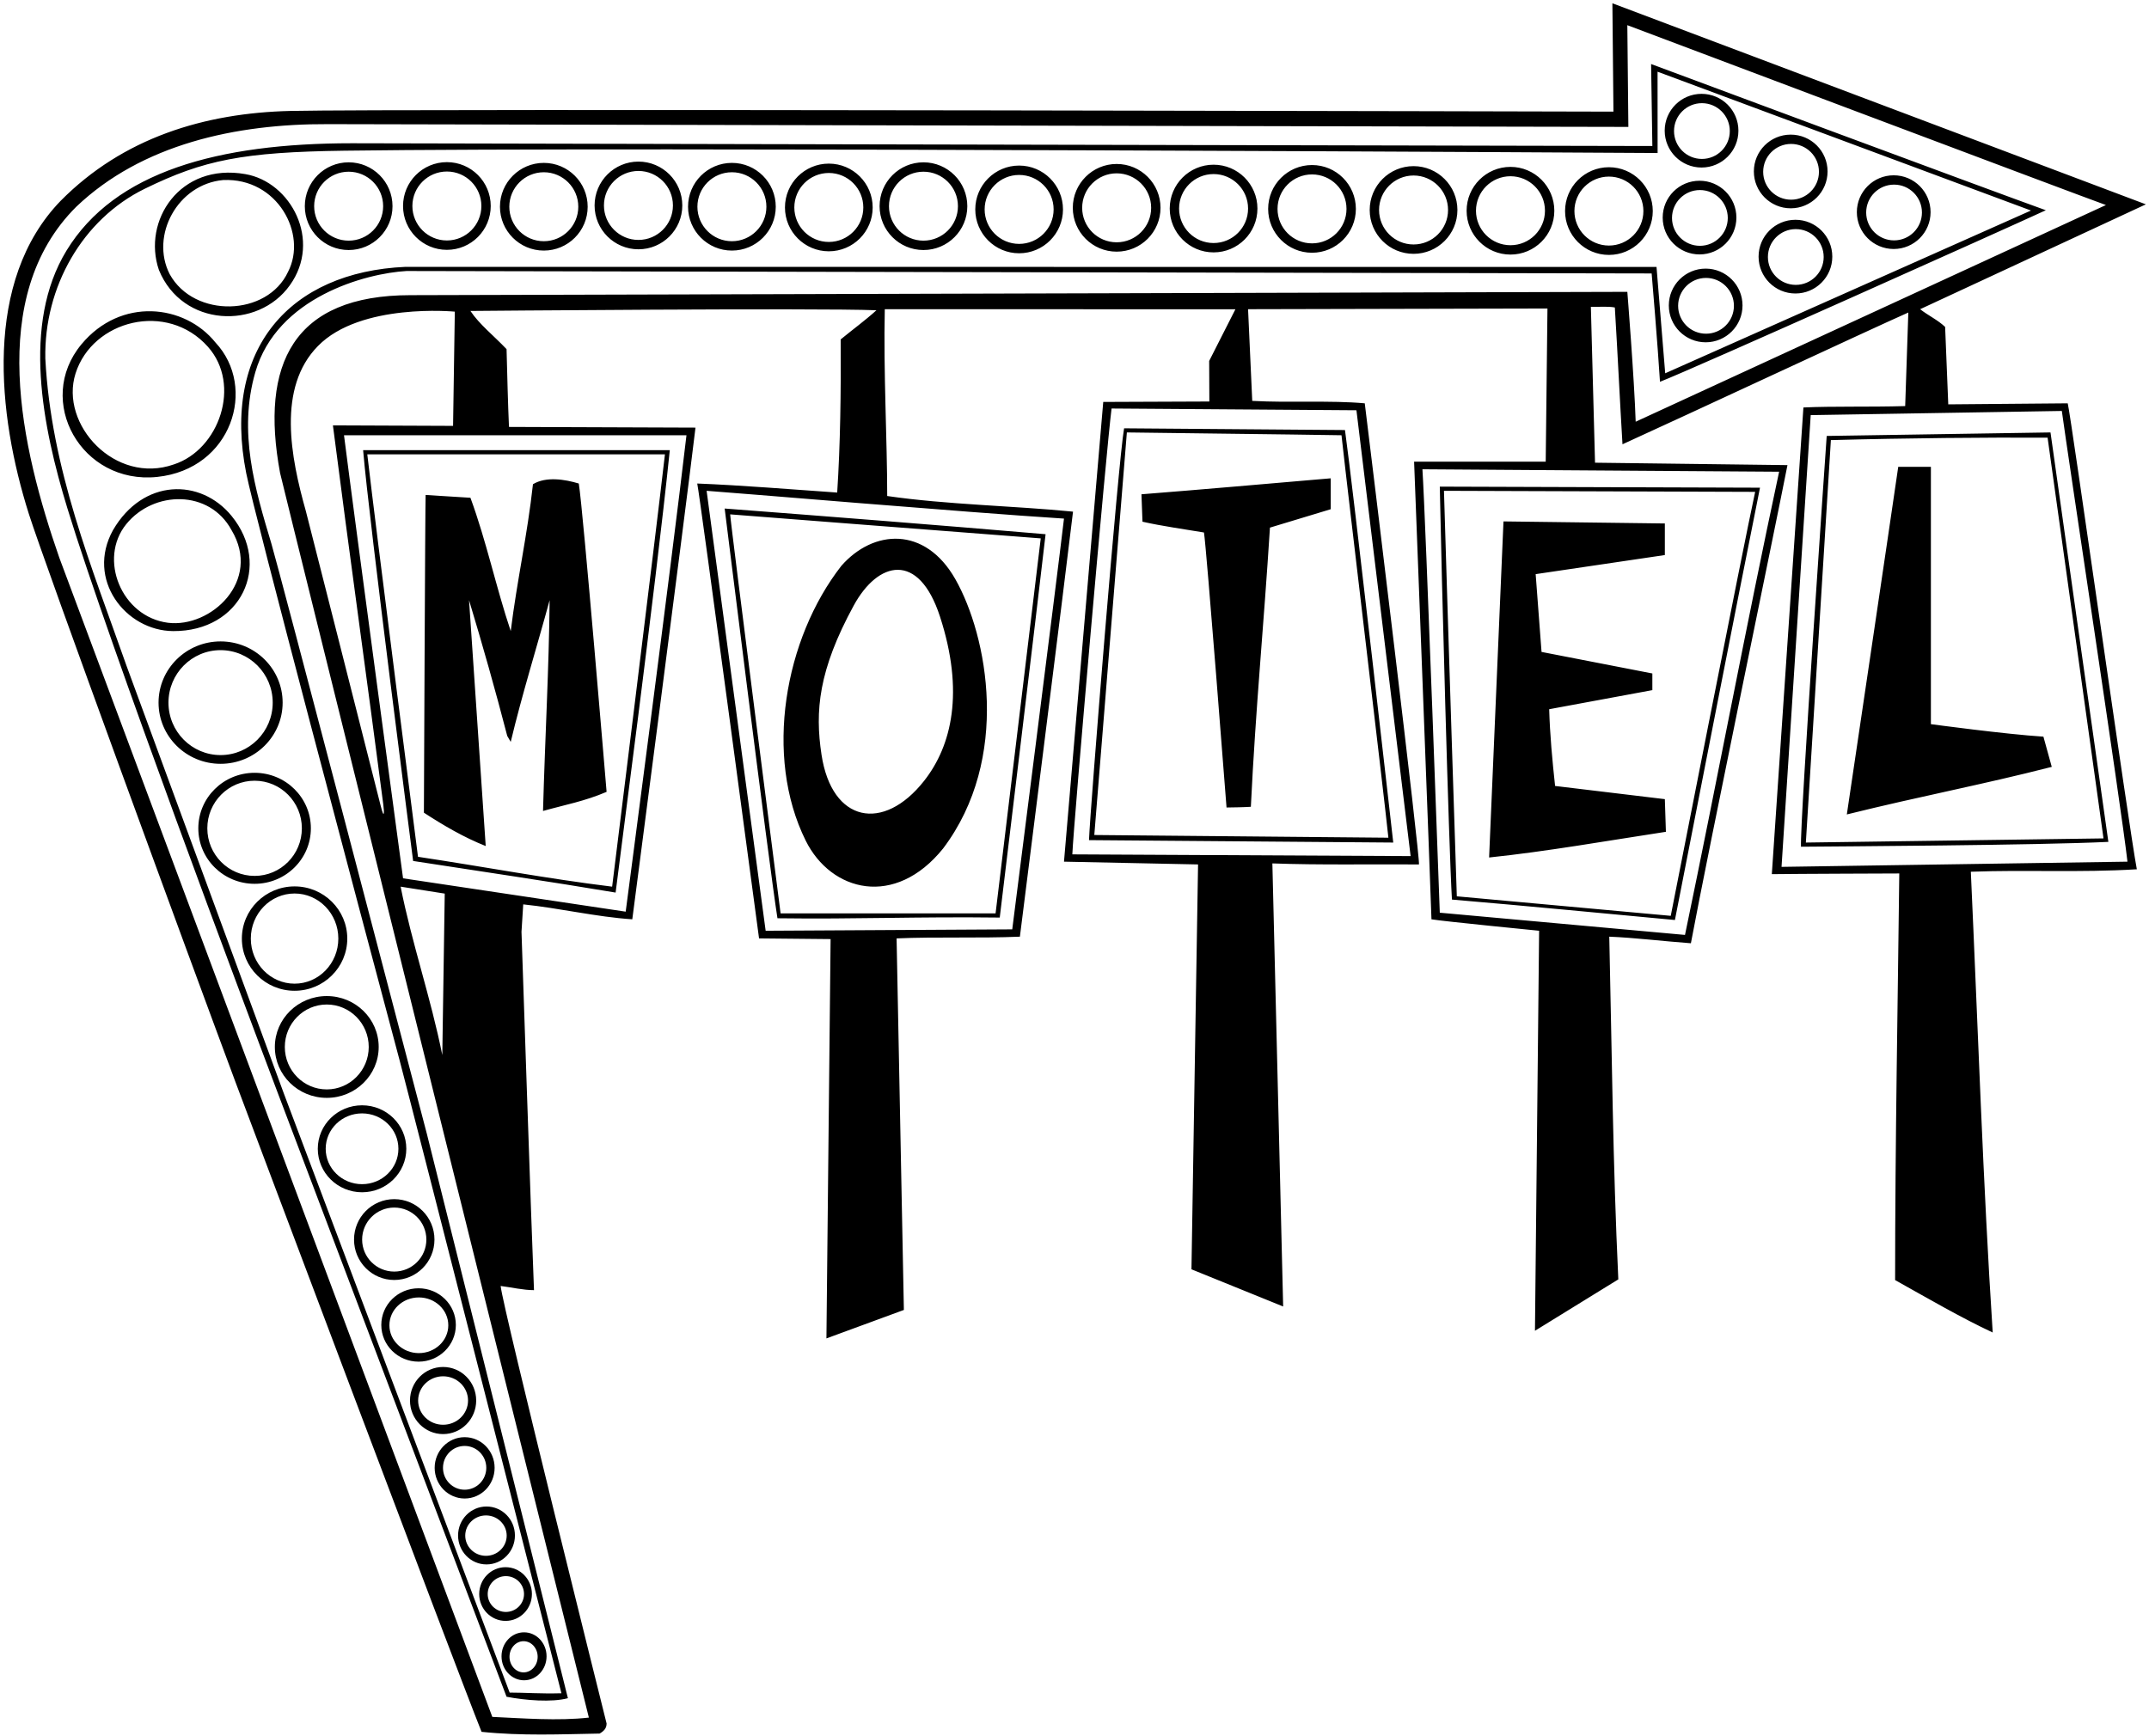 <?xml version="1.0" encoding="UTF-8"?>
<svg xmlns="http://www.w3.org/2000/svg" xmlns:xlink="http://www.w3.org/1999/xlink" width="495pt" height="400pt" viewBox="0 0 495 400" version="1.1">
<g id="surface1">
<path style=" stroke:none;fill-rule:nonzero;fill:rgb(0%,0%,0%);fill-opacity:1;" d="M 448.762 93.16 L 448.039 75.32 C 446.359 73.719 444.121 72.68 442.281 71.238 L 494.281 47.078 L 371.398 0.758 L 371.641 25.719 C 371.641 25.719 90.809 25.004 66.922 25.559 C 47.137 26.02 28.359 31.719 13.961 46.277 C -3.875 64.711 -0.586 95.57 6.645 118.398 C 10.238 129.754 43.402 220.227 54.254 249.336 C 54.836 250.902 104.922 384.039 110.922 399 C 120.121 399.961 129.16 399.559 138.121 399.398 C 139.078 398.84 139.723 398.199 139.723 397.078 C 139.723 397.078 115.723 301 115.32 296.277 C 117.879 296.602 120.52 297.238 123 297.238 C 122.441 284.039 120.121 214.68 120.121 214.68 L 120.52 208.359 C 129 209.238 137.238 211.238 145.641 211.801 C 145.641 211.801 157.562 120.602 160.199 98.52 L 117.238 98.359 C 117 93.078 116.84 86.438 116.68 80.438 C 113.641 77.238 110.441 74.758 108.359 71.641 C 108.359 71.641 188.121 70.922 201.879 71.48 C 199.32 73.801 196.359 75.961 193.641 78.199 C 193.723 90.277 193.562 102.438 192.84 113.48 C 182.359 112.758 170.84 111.801 160.602 111.398 C 161.16 113.801 174.84 216.199 174.84 216.199 L 191.32 216.359 L 190.359 308.359 L 208.199 301.801 L 206.52 216.199 C 215.641 215.801 225.562 216.199 234.922 215.801 C 234.922 215.801 245.48 132.199 247.16 117.879 C 233.48 116.52 218.121 116.277 204.359 114.277 C 204.359 101.32 203.48 85.801 203.801 71.238 L 284.562 71.254 L 278.52 83.16 L 278.562 92.504 L 254.121 92.602 L 245.078 198.52 L 275.961 199.16 L 274.441 292.438 L 295.562 301.004 L 293.078 198.922 C 303.961 199.32 315.641 199.078 326.84 199.16 C 327.238 198.277 315.723 103.961 314.359 92.922 C 306.441 92.199 297.238 92.84 288.441 92.359 L 287.48 71.238 L 356.441 71.078 L 356.039 106.359 L 325.723 106.359 C 325.723 106.359 329.562 206.039 329.723 211.801 C 332.312 212.254 354.52 214.438 354.52 214.438 L 353.562 306.598 L 372.762 294.758 C 371.48 267.398 371.32 243.801 370.68 215.801 C 376.52 216.039 383 216.84 389.48 217.32 C 393.48 195.879 408.922 121.48 411.723 107.16 C 396.84 107 382.199 106.758 367.398 106.602 L 366.441 70.68 C 368.281 70.758 370.281 70.52 371.961 70.84 C 372.602 81.32 373.16 93.078 373.723 102.359 C 387.48 96.117 431.062 75.754 439.562 72.004 L 438.84 93.559 C 430.602 93.801 422.121 93.559 415.398 93.879 L 408.121 201.398 C 413.32 201.32 437.48 201.238 437.48 201.238 C 437.16 229.32 436.52 263.559 436.52 294.922 C 443.961 299.078 451.801 303.641 459 307 C 456.762 272.602 455.641 237.641 453.961 200.84 C 467.32 200.359 478.762 201.078 492.199 200.277 C 490.441 191.16 477 95.641 476.281 92.922 Z M 158.121 100.277 C 154.52 131.238 144.121 210.039 144.121 210.039 L 92.84 202.359 C 92.84 202.359 81.559 118.68 79.238 100.277 Z M 102.441 205.879 L 101.879 243.078 C 99.238 229.879 94.84 217.238 92.281 204.277 Z M 87.703 185.715 C 83.535 169.27 70.754 118.828 70.441 117.715 C 66.969 105.383 63.781 89.324 73.238 79.719 C 83.043 69.68 104.762 71.801 104.762 71.801 L 104.359 98.117 L 76.684 98.004 C 80.449 127.371 84.52 156.352 88.293 185.395 C 88.531 187.207 88.516 188.926 87.703 185.715 Z M 245.078 119.48 C 243.48 133.16 233.16 214.117 233.16 214.117 L 176.359 214.438 L 162.762 113.078 C 168.762 113.48 222.359 118.039 245.078 119.48 Z M 312.441 94.52 L 324.922 197.238 L 247 196.84 C 247.32 189.398 254.84 103.398 256.039 94.117 Z M 409.801 108.68 C 402.121 144.52 395.641 179.32 388.121 215.398 L 331.641 210.277 C 331.641 210.277 328.359 119.078 327.641 108.117 Z M 376.762 97.16 C 376.441 87.238 374.84 67.238 374.84 67.238 L 94.559 68.004 C 67.559 68.004 59.852 83.852 64.512 108.965 C 64.824 110.66 135.641 395.719 135.641 395.719 C 128.52 396.52 120.441 395.879 113.398 395.559 C 113.398 395.559 14.184 129.988 13.652 128.469 C 4.875 103.23 -3.266 68.391 17.559 47.641 C 32.68 33.238 54.309 28.504 75.559 28.602 L 375.078 29.238 L 374.84 5.801 C 374.84 5.801 480.281 45.559 485.078 47.238 Z M 410.359 199.719 C 410.359 199.719 416.52 104.117 417.078 95.641 L 474.922 94.68 C 476.121 103.719 488.602 185.801 490.039 198.52 Z M 380.312 14.754 L 380.602 33.641 L 81.059 33.004 C 50.219 33.004 26.406 39.539 15.309 57.754 C 5 74.676 9.777 98.336 15.523 117.113 C 25.164 148.613 56.574 232.18 63.465 250.441 C 64.332 252.738 116.68 390.918 116.68 390.918 C 121.062 391.75 127.062 392.25 130.812 391.25 C 130.812 391.25 98.922 263.516 98.328 261.246 C 92.793 240.102 64.141 130.672 62.516 125.266 C 58.691 112.535 54.84 99.52 58.809 85.754 C 63.797 68.43 84.281 62.969 93.641 62.438 L 380.441 63 C 380.441 63 381.879 79.961 382.359 87.961 C 389.801 85.078 462.602 52.438 471.238 48.438 C 459.16 44.117 380.312 14.754 380.312 14.754 Z M 381.562 61.504 L 93.402 61.48 C 66.723 62.652 51.031 80.426 56.715 109.02 C 58.633 118.676 82.422 208.184 92.082 244.43 C 94.57 253.758 129.32 390.117 129.32 390.117 C 124.312 390.25 120.973 389.961 117.398 389.961 C 117.398 389.961 65.996 253.613 65.344 251.832 C 59.398 235.676 29.453 154.266 29.195 153.539 C 21.133 130.617 11.754 108.027 10.441 82.602 C 10.121 66.117 19 50.516 33.309 43.504 C 46.922 36.832 55.984 35.039 79.312 34.719 C 144.773 33.809 381.812 35.254 381.812 35.254 L 381.801 16.52 L 467.812 48.504 L 383.562 86.004 Z M 56.52 40.117 C 41.398 37.441 32.738 50.918 36.602 62.199 C 41.996 75.41 59.43 76.039 66.762 65.719 C 74.18 55.402 67 41.922 56.52 40.117 Z M 66.359 62.602 C 61.609 72.922 44.719 73.395 39.082 63.16 C 34.551 54.273 40.902 42.434 51.402 41.48 C 63.93 40.918 70.844 53.941 66.359 62.602 Z M 36.199 109.879 C 53.41 108.09 59.305 89.25 49.641 78.922 C 42.488 70.031 27.793 68.453 18.762 79.32 C 7.938 92.348 18.738 111.695 36.199 109.879 Z M 17.402 86.039 C 21.301 73.746 38.465 69.328 47.879 79.879 C 55.699 88.637 50.488 103.609 40.039 107 C 26.543 111.742 13.668 97.801 17.402 86.039 Z M 320.922 194.117 C 320.922 194.117 311.562 111.559 309.801 99.078 L 258.922 98.68 C 257.562 106.359 251.078 186.758 250.84 193.559 Z M 259.562 99.629 C 276.441 99.867 294.52 100.039 309 100.277 C 310.762 116.277 318.52 180.84 319.801 193 L 252.062 192.379 Z M 420.762 100.438 C 420.762 100.438 414.52 190.039 414.84 195.078 C 423.641 195 469.16 194.758 485.641 193.961 C 485.641 193.961 472.938 104.254 472.312 99.629 Z M 415.961 194.117 L 421.723 101.398 C 439.16 100.922 457.723 100.758 471.641 100.84 L 484.52 193.16 Z M 95.16 198.359 C 110.68 200.758 126.52 203.078 141.801 205.641 C 142.188 202.129 151 135.719 154.281 103.719 L 83.641 103.719 C 85 119.961 95.16 198.359 95.16 198.359 Z M 141 204.277 C 125.961 202.438 111.238 199.641 96.281 197.398 C 96.281 197.398 86.602 122.117 84.602 104.68 L 153.16 104.68 C 151 123.641 141 204.277 141 204.277 Z M 470.68 169.719 L 472.602 176.68 C 456.359 180.84 442.52 183.398 425.398 187.641 C 425.398 187.641 435.812 117.504 437.238 107.559 L 444.762 107.559 L 444.762 166.84 C 444.762 166.84 461.883 169.16 470.68 169.719 Z M 263.16 120.199 L 262.922 113.879 C 277.188 112.754 291.312 111.504 306.52 110.199 L 306.52 117.32 L 292.52 121.559 C 291.078 144.438 289.238 162.922 288.121 185.879 C 286.062 186.004 284.312 186.004 282.52 186.039 C 282.52 186.039 277.879 125.879 277.32 122.68 C 272.562 121.879 267.801 121.238 263.16 120.199 Z M 111.879 194.922 C 106.84 192.922 102.199 190.199 97.641 187.238 C 97.641 187.238 97.934 115.879 98.039 114.039 L 108.359 114.68 C 112.039 124.68 114.281 135.398 117.641 145.398 C 119.078 133.801 121.48 123.238 122.762 111.559 C 125.801 109.719 130.121 110.438 133.32 111.398 C 134.312 117.504 139.723 182.438 139.723 182.438 C 134.68 184.602 130.199 185.398 125.078 186.84 C 125.562 169.48 126.441 154.117 126.602 138.277 C 123.641 149.16 120.281 159.879 117.641 170.922 L 116.84 169.559 C 114.121 159.078 111.16 148.602 108.039 138.277 Z M 385.801 211.961 C 392.441 178.117 398.84 145.078 405.398 112.359 L 331.641 112.117 C 332.039 132.602 333.688 194.254 334.438 207.254 C 352.355 208.773 369.32 210.438 385.801 211.961 Z M 404.281 113.32 C 401.688 125.129 384.84 211 384.84 211 L 335.562 206.504 C 335.562 206.504 333.562 145.719 332.602 113.078 Z M 26.039 122.117 C 19.73 133.477 28.906 145.328 39.879 145.398 C 55.559 145.504 62.684 130.254 53.32 118.84 C 46.188 110.145 32.973 110.219 26.039 122.117 Z M 38.68 143.48 C 27.969 142.098 22.574 128.77 29.082 120.758 C 35.414 112.961 48.262 112.781 53.32 122.117 C 60.352 133.84 48.547 144.715 38.68 143.48 Z M 179.078 211.559 C 197.238 211.801 210.922 211.16 230.281 211.398 C 230.281 211.398 239.16 137.879 240.84 123.078 C 215.062 120.879 190.922 119 166.922 117.16 C 166.922 117.16 177.078 198.84 179.078 211.559 Z M 229.32 210.438 L 179.801 210.438 C 179.801 210.438 168.312 121.004 168.188 118.504 C 168.188 118.504 215.641 122.199 239.723 124.039 Z M 383.723 191.641 C 370.602 193.641 356.121 196.199 343 197.559 C 343 197.559 345.91 129.887 346.312 120.129 L 383.48 120.602 L 383.48 127.879 L 353.723 132.277 L 355.078 150.199 L 380.602 155.16 L 380.602 159 L 356.84 163.398 C 357 169.16 357.562 175.238 358.199 181.078 L 383.48 184.117 Z M 217.238 195.48 C 232.891 174.734 227.484 146.52 220.055 133.438 C 213.074 121.148 201.172 121.957 193.801 130.359 C 180.699 147.156 175.914 174.195 185.586 193.676 C 191.434 205.457 206.137 209.27 217.238 195.48 Z M 196.66 139.488 C 202.223 129.289 211.605 126.941 216.516 142.059 C 222.137 159.344 219.27 171.762 212.852 179.91 C 203.492 191.789 191.602 189.543 189.227 173.871 C 187.703 163.844 188.5 154.441 196.66 139.488 Z M 115.52 381.598 C 115.52 384.652 117.844 387.125 120.707 387.125 C 123.57 387.125 125.895 384.652 125.895 381.598 C 125.895 378.547 123.57 376.074 120.707 376.074 C 117.844 376.074 115.52 378.547 115.52 381.598 Z M 123.844 381.711 C 123.844 383.695 122.391 385.305 120.602 385.305 C 118.812 385.305 117.359 383.695 117.359 381.711 C 117.359 379.727 118.812 378.117 120.602 378.117 C 122.391 378.117 123.844 379.727 123.844 381.711 Z M 110.379 367.254 C 110.379 370.672 113.098 373.441 116.449 373.441 C 119.801 373.441 122.52 370.672 122.52 367.254 C 122.52 363.84 119.801 361.066 116.449 361.066 C 113.098 361.066 110.379 363.84 110.379 367.254 Z M 120.703 367.254 C 120.703 369.531 118.828 371.379 116.52 371.379 C 114.211 371.379 112.336 369.531 112.336 367.254 C 112.336 364.973 114.211 363.129 116.52 363.129 C 118.828 363.129 120.703 364.973 120.703 367.254 Z M 105.512 353.758 C 105.512 357.441 108.441 360.43 112.062 360.43 C 115.68 360.43 118.609 357.441 118.609 353.758 C 118.609 350.074 115.68 347.086 112.062 347.086 C 108.441 347.086 105.512 350.074 105.512 353.758 Z M 116.711 353.793 C 116.711 356.363 114.57 358.449 111.938 358.449 C 109.301 358.449 107.164 356.363 107.164 353.793 C 107.164 351.223 109.301 349.141 111.938 349.141 C 114.57 349.141 116.711 351.223 116.711 353.793 Z M 100.121 338.176 C 100.121 342.078 103.215 345.242 107.027 345.242 C 110.84 345.242 113.93 342.078 113.93 338.176 C 113.93 334.277 110.84 331.113 107.027 331.113 C 103.215 331.113 100.121 334.277 100.121 338.176 Z M 112.012 338.176 C 112.012 340.961 109.781 343.219 107.027 343.219 C 104.273 343.219 102.039 340.961 102.039 338.176 C 102.039 335.391 104.273 333.133 107.027 333.133 C 109.781 333.133 112.012 335.391 112.012 338.176 Z M 94.438 322.668 C 94.438 326.938 97.852 330.402 102.062 330.402 C 106.27 330.402 109.684 326.938 109.684 322.668 C 109.684 318.398 106.27 314.938 102.062 314.938 C 97.852 314.938 94.438 318.398 94.438 322.668 Z M 107.809 322.668 C 107.809 325.75 105.234 328.25 102.062 328.25 C 98.887 328.25 96.312 325.75 96.312 322.668 C 96.312 319.586 98.887 317.086 102.062 317.086 C 105.234 317.086 107.809 319.586 107.809 322.668 Z M 87.828 305.262 C 87.828 309.93 91.672 313.715 96.414 313.715 C 101.156 313.715 105 309.93 105 305.262 C 105 300.594 101.156 296.809 96.414 296.809 C 91.672 296.809 87.828 300.594 87.828 305.262 Z M 103.262 305.332 C 103.262 308.875 100.223 311.746 96.477 311.746 C 92.73 311.746 89.695 308.875 89.695 305.332 C 89.695 301.789 92.73 298.918 96.477 298.918 C 100.223 298.918 103.262 301.789 103.262 305.332 Z M 81.547 285.586 C 81.547 290.73 85.695 294.898 90.809 294.898 C 95.926 294.898 100.074 290.73 100.074 285.586 C 100.074 280.441 95.926 276.273 90.809 276.273 C 85.695 276.273 81.547 280.441 81.547 285.586 Z M 98.207 285.586 C 98.207 289.66 94.895 292.961 90.809 292.961 C 86.727 292.961 83.414 289.66 83.414 285.586 C 83.414 281.512 86.727 278.211 90.809 278.211 C 94.895 278.211 98.207 281.512 98.207 285.586 Z M 73.199 264.668 C 73.199 270.199 77.766 274.688 83.395 274.688 C 89.023 274.688 93.59 270.199 93.59 264.668 C 93.59 259.137 89.023 254.652 83.395 254.652 C 77.766 254.652 73.199 259.137 73.199 264.668 Z M 91.77 264.668 C 91.77 269.172 88.02 272.824 83.395 272.824 C 78.77 272.824 75.02 269.172 75.02 264.668 C 75.02 260.164 78.77 256.516 83.395 256.516 C 88.02 256.516 91.77 260.164 91.77 264.668 Z M 63.309 241.211 C 63.309 247.688 68.664 252.938 75.27 252.938 C 81.875 252.938 87.227 247.688 87.227 241.211 C 87.227 234.734 81.875 229.484 75.27 229.484 C 68.664 229.484 63.309 234.734 63.309 241.211 Z M 84.934 241.211 C 84.934 246.613 80.605 250.992 75.27 250.992 C 69.93 250.992 65.605 246.613 65.605 241.211 C 65.605 235.809 69.93 231.43 75.27 231.43 C 80.605 231.43 84.934 235.809 84.934 241.211 Z M 55.711 216.242 C 55.711 222.879 61.145 228.262 67.852 228.262 C 74.555 228.262 79.992 222.879 79.992 216.242 C 79.992 209.602 74.555 204.219 67.852 204.219 C 61.145 204.219 55.711 209.602 55.711 216.242 Z M 77.93 216.242 C 77.93 221.977 73.418 226.629 67.852 226.629 C 62.285 226.629 57.773 221.977 57.773 216.242 C 57.773 210.504 62.285 205.855 67.852 205.855 C 73.418 205.855 77.93 210.504 77.93 216.242 Z M 45.68 190.836 C 45.68 197.898 51.484 203.621 58.645 203.621 C 65.805 203.621 71.605 197.898 71.605 190.836 C 71.605 183.773 65.805 178.047 58.645 178.047 C 51.484 178.047 45.68 183.773 45.68 190.836 Z M 69.531 190.836 C 69.531 196.891 64.656 201.801 58.645 201.801 C 52.629 201.801 47.754 196.891 47.754 190.836 C 47.754 184.781 52.629 179.871 58.645 179.871 C 64.656 179.871 69.531 184.781 69.531 190.836 Z M 36.52 161.879 C 36.52 169.66 42.918 175.977 50.809 175.977 C 58.703 175.977 65.102 169.66 65.102 161.879 C 65.102 154.09 58.703 147.777 50.809 147.777 C 42.918 147.777 36.52 154.09 36.52 161.879 Z M 62.816 161.879 C 62.816 168.555 57.441 173.965 50.809 173.965 C 44.18 173.965 38.805 168.555 38.805 161.879 C 38.805 155.199 44.18 149.789 50.809 149.789 C 57.441 149.789 62.816 155.199 62.816 161.879 Z M 80.309 37.398 C 74.73 37.398 70.211 41.922 70.211 47.504 C 70.211 53.082 74.73 57.605 80.309 57.605 C 85.891 57.605 90.41 53.082 90.41 47.504 C 90.41 41.922 85.891 37.398 80.309 37.398 Z M 80.309 55.445 C 75.922 55.445 72.363 51.891 72.363 47.504 C 72.363 43.113 75.922 39.559 80.309 39.559 C 84.699 39.559 88.254 43.113 88.254 47.504 C 88.254 51.891 84.699 55.445 80.309 55.445 Z M 102.938 37.355 C 97.355 37.355 92.836 41.879 92.836 47.461 C 92.836 53.039 97.355 57.562 102.938 57.562 C 108.516 57.562 113.035 53.039 113.035 47.461 C 113.035 41.879 108.516 37.355 102.938 37.355 Z M 102.938 55.402 C 98.547 55.402 94.988 51.848 94.988 47.461 C 94.988 43.07 98.547 39.516 102.938 39.516 C 107.324 39.516 110.879 43.07 110.879 47.461 C 110.879 51.848 107.324 55.402 102.938 55.402 Z M 125.262 37.527 C 119.684 37.527 115.16 42.051 115.16 47.629 C 115.16 53.207 119.684 57.73 125.262 57.73 C 130.84 57.73 135.363 53.207 135.363 47.629 C 135.363 42.051 130.84 37.527 125.262 37.527 Z M 125.262 55.574 C 120.871 55.574 117.316 52.016 117.316 47.629 C 117.316 43.242 120.871 39.684 125.262 39.684 C 129.648 39.684 133.203 43.242 133.203 47.629 C 133.203 52.016 129.648 55.574 125.262 55.574 Z M 147.059 37.23 C 141.48 37.23 136.957 41.754 136.957 47.336 C 136.957 52.91 141.48 57.434 147.059 57.434 C 152.637 57.434 157.16 52.91 157.16 47.336 C 157.16 41.754 152.637 37.23 147.059 37.23 Z M 147.059 55.277 C 142.672 55.277 139.113 51.723 139.113 47.336 C 139.113 42.945 142.672 39.387 147.059 39.387 C 151.445 39.387 155.004 42.945 155.004 47.336 C 155.004 51.723 151.445 55.277 147.059 55.277 Z M 168.586 37.527 C 163.008 37.527 158.484 42.051 158.484 47.629 C 158.484 53.207 163.008 57.73 168.586 57.73 C 174.164 57.73 178.688 53.207 178.688 47.629 C 178.688 42.051 174.164 37.527 168.586 37.527 Z M 168.586 55.574 C 164.195 55.574 160.641 52.016 160.641 47.629 C 160.641 43.238 164.195 39.684 168.586 39.684 C 172.973 39.684 176.531 43.238 176.531 47.629 C 176.531 52.016 172.973 55.574 168.586 55.574 Z M 190.91 37.695 C 185.332 37.695 180.809 42.219 180.809 47.797 C 180.809 53.379 185.332 57.898 190.91 57.898 C 196.488 57.898 201.012 53.379 201.012 47.797 C 201.012 42.219 196.488 37.695 190.91 37.695 Z M 190.91 55.742 C 186.523 55.742 182.965 52.188 182.965 47.797 C 182.965 43.41 186.523 39.852 190.91 39.852 C 195.297 39.852 198.855 43.41 198.855 47.797 C 198.855 52.188 195.297 55.742 190.91 55.742 Z M 212.711 37.398 C 207.129 37.398 202.605 41.922 202.605 47.504 C 202.605 53.082 207.129 57.605 212.711 57.605 C 218.289 57.605 222.812 53.082 222.812 47.504 C 222.812 41.922 218.289 37.398 212.711 37.398 Z M 212.711 55.445 C 208.32 55.445 204.766 51.891 204.766 47.504 C 204.766 43.113 208.32 39.559 212.711 39.559 C 217.098 39.559 220.652 43.113 220.652 47.504 C 220.652 51.891 217.098 55.445 212.711 55.445 Z M 234.746 38.145 C 229.168 38.145 224.645 42.668 224.645 48.246 C 224.645 53.828 229.168 58.352 234.746 58.352 C 240.324 58.352 244.848 53.828 244.848 48.246 C 244.848 42.668 240.324 38.145 234.746 38.145 Z M 234.746 56.191 C 230.359 56.191 226.801 52.637 226.801 48.246 C 226.801 43.859 230.359 40.305 234.746 40.305 C 239.133 40.305 242.691 43.859 242.691 48.246 C 242.691 52.637 239.133 56.191 234.746 56.191 Z M 257.211 37.777 C 251.633 37.777 247.109 42.301 247.109 47.879 C 247.109 53.457 251.633 57.98 257.211 57.98 C 262.789 57.98 267.312 53.457 267.312 47.879 C 267.312 42.301 262.789 37.777 257.211 37.777 Z M 257.211 55.824 C 252.82 55.824 249.266 52.266 249.266 47.879 C 249.266 43.488 252.82 39.934 257.211 39.934 C 261.598 39.934 265.156 43.488 265.156 47.879 C 265.156 52.266 261.598 55.824 257.211 55.824 Z M 279.535 37.945 C 273.957 37.945 269.434 42.469 269.434 48.047 C 269.434 53.629 273.957 58.148 279.535 58.148 C 285.113 58.148 289.637 53.629 289.637 48.047 C 289.637 42.469 285.113 37.945 279.535 37.945 Z M 279.535 55.992 C 275.148 55.992 271.59 52.438 271.59 48.047 C 271.59 43.66 275.148 40.102 279.535 40.102 C 283.922 40.102 287.48 43.66 287.48 48.047 C 287.48 52.438 283.922 55.992 279.535 55.992 Z M 302.211 38.023 C 296.629 38.023 292.105 42.547 292.105 48.129 C 292.105 53.707 296.629 58.23 302.211 58.23 C 307.789 58.23 312.312 53.707 312.312 48.129 C 312.312 42.547 307.789 38.023 302.211 38.023 Z M 302.211 56.07 C 297.82 56.07 294.266 52.516 294.266 48.129 C 294.266 43.738 297.82 40.184 302.211 40.184 C 306.598 40.184 310.152 43.738 310.152 48.129 C 310.152 52.516 306.598 56.07 302.211 56.07 Z M 325.598 38.277 C 320.02 38.277 315.496 42.801 315.496 48.379 C 315.496 53.961 320.02 58.48 325.598 58.48 C 331.176 58.48 335.699 53.961 335.699 48.379 C 335.699 42.801 331.176 38.277 325.598 38.277 Z M 325.598 56.324 C 321.211 56.324 317.652 52.77 317.652 48.379 C 317.652 43.992 321.211 40.434 325.598 40.434 C 329.984 40.434 333.543 43.992 333.543 48.379 C 333.543 52.77 329.984 56.324 325.598 56.324 Z M 347.922 38.449 C 342.344 38.449 337.82 42.973 337.82 48.551 C 337.82 54.129 342.344 58.652 347.922 58.652 C 353.504 58.652 358.023 54.129 358.023 48.551 C 358.023 42.973 353.504 38.449 347.922 38.449 Z M 347.922 56.496 C 343.535 56.496 339.977 52.938 339.977 48.551 C 339.977 44.16 343.535 40.605 347.922 40.605 C 352.312 40.605 355.867 44.16 355.867 48.551 C 355.867 52.938 352.312 56.496 347.922 56.496 Z M 370.598 38.527 C 365.02 38.527 360.496 43.051 360.496 48.629 C 360.496 54.207 365.02 58.73 370.598 58.73 C 376.176 58.73 380.699 54.207 380.699 48.629 C 380.699 43.051 376.176 38.527 370.598 38.527 Z M 370.598 56.574 C 366.211 56.574 362.652 53.016 362.652 48.629 C 362.652 44.242 366.211 40.684 370.598 40.684 C 374.984 40.684 378.539 44.242 378.539 48.629 C 378.539 53.016 374.984 56.574 370.598 56.574 Z M 391.938 38.598 C 396.625 38.598 400.426 34.797 400.426 30.109 C 400.426 25.422 396.625 21.621 391.938 21.621 C 387.246 21.621 383.445 25.422 383.445 30.109 C 383.445 34.797 387.246 38.598 391.938 38.598 Z M 392.016 23.77 C 395.562 23.77 398.441 26.645 398.441 30.191 C 398.441 33.742 395.562 36.617 392.016 36.617 C 388.469 36.617 385.594 33.742 385.594 30.191 C 385.594 26.645 388.469 23.77 392.016 23.77 Z M 436.195 40.387 C 431.508 40.387 427.707 44.188 427.707 48.879 C 427.707 53.566 431.508 57.367 436.195 57.367 C 440.887 57.367 444.688 53.566 444.688 48.879 C 444.688 44.188 440.887 40.387 436.195 40.387 Z M 436.277 55.383 C 432.73 55.383 429.855 52.508 429.855 48.961 C 429.855 45.41 432.73 42.535 436.277 42.535 C 439.824 42.535 442.699 45.41 442.699 48.961 C 442.699 52.508 439.824 55.383 436.277 55.383 Z M 412.473 47.992 C 417.16 47.992 420.961 44.191 420.961 39.504 C 420.961 34.812 417.16 31.016 412.473 31.016 C 407.785 31.016 403.984 34.812 403.984 39.504 C 403.984 44.191 407.785 47.992 412.473 47.992 Z M 412.555 33.16 C 416.102 33.16 418.977 36.035 418.977 39.586 C 418.977 43.133 416.102 46.008 412.555 46.008 C 409.008 46.008 406.129 43.133 406.129 39.586 C 406.129 36.035 409.008 33.16 412.555 33.16 Z M 413.562 50.637 C 408.871 50.637 405.07 54.438 405.07 59.129 C 405.07 63.816 408.871 67.617 413.562 67.617 C 418.246 67.617 422.051 63.816 422.051 59.129 C 422.051 54.438 418.246 50.637 413.562 50.637 Z M 413.641 65.633 C 410.094 65.633 407.219 62.758 407.219 59.211 C 407.219 55.66 410.094 52.785 413.641 52.785 C 417.188 52.785 420.066 55.66 420.066 59.211 C 420.066 62.758 417.188 65.633 413.641 65.633 Z M 391.473 58.617 C 396.16 58.617 399.961 54.816 399.961 50.129 C 399.961 45.438 396.16 41.641 391.473 41.641 C 386.785 41.641 382.984 45.438 382.984 50.129 C 382.984 54.816 386.785 58.617 391.473 58.617 Z M 391.555 43.785 C 395.102 43.785 397.977 46.66 397.977 50.211 C 397.977 53.758 395.102 56.633 391.555 56.633 C 388.008 56.633 385.129 53.758 385.129 50.211 C 385.129 46.66 388.008 43.785 391.555 43.785 Z M 392.883 61.887 C 388.195 61.887 384.395 65.688 384.395 70.375 C 384.395 75.062 388.195 78.863 392.883 78.863 C 397.57 78.863 401.371 75.062 401.371 70.375 C 401.371 65.688 397.57 61.887 392.883 61.887 Z M 392.965 76.883 C 389.414 76.883 386.539 74.004 386.539 70.457 C 386.539 66.91 389.414 64.031 392.965 64.031 C 396.512 64.031 399.391 66.91 399.391 70.457 C 399.391 74.004 396.512 76.883 392.965 76.883 "/>
</g>
</svg>

